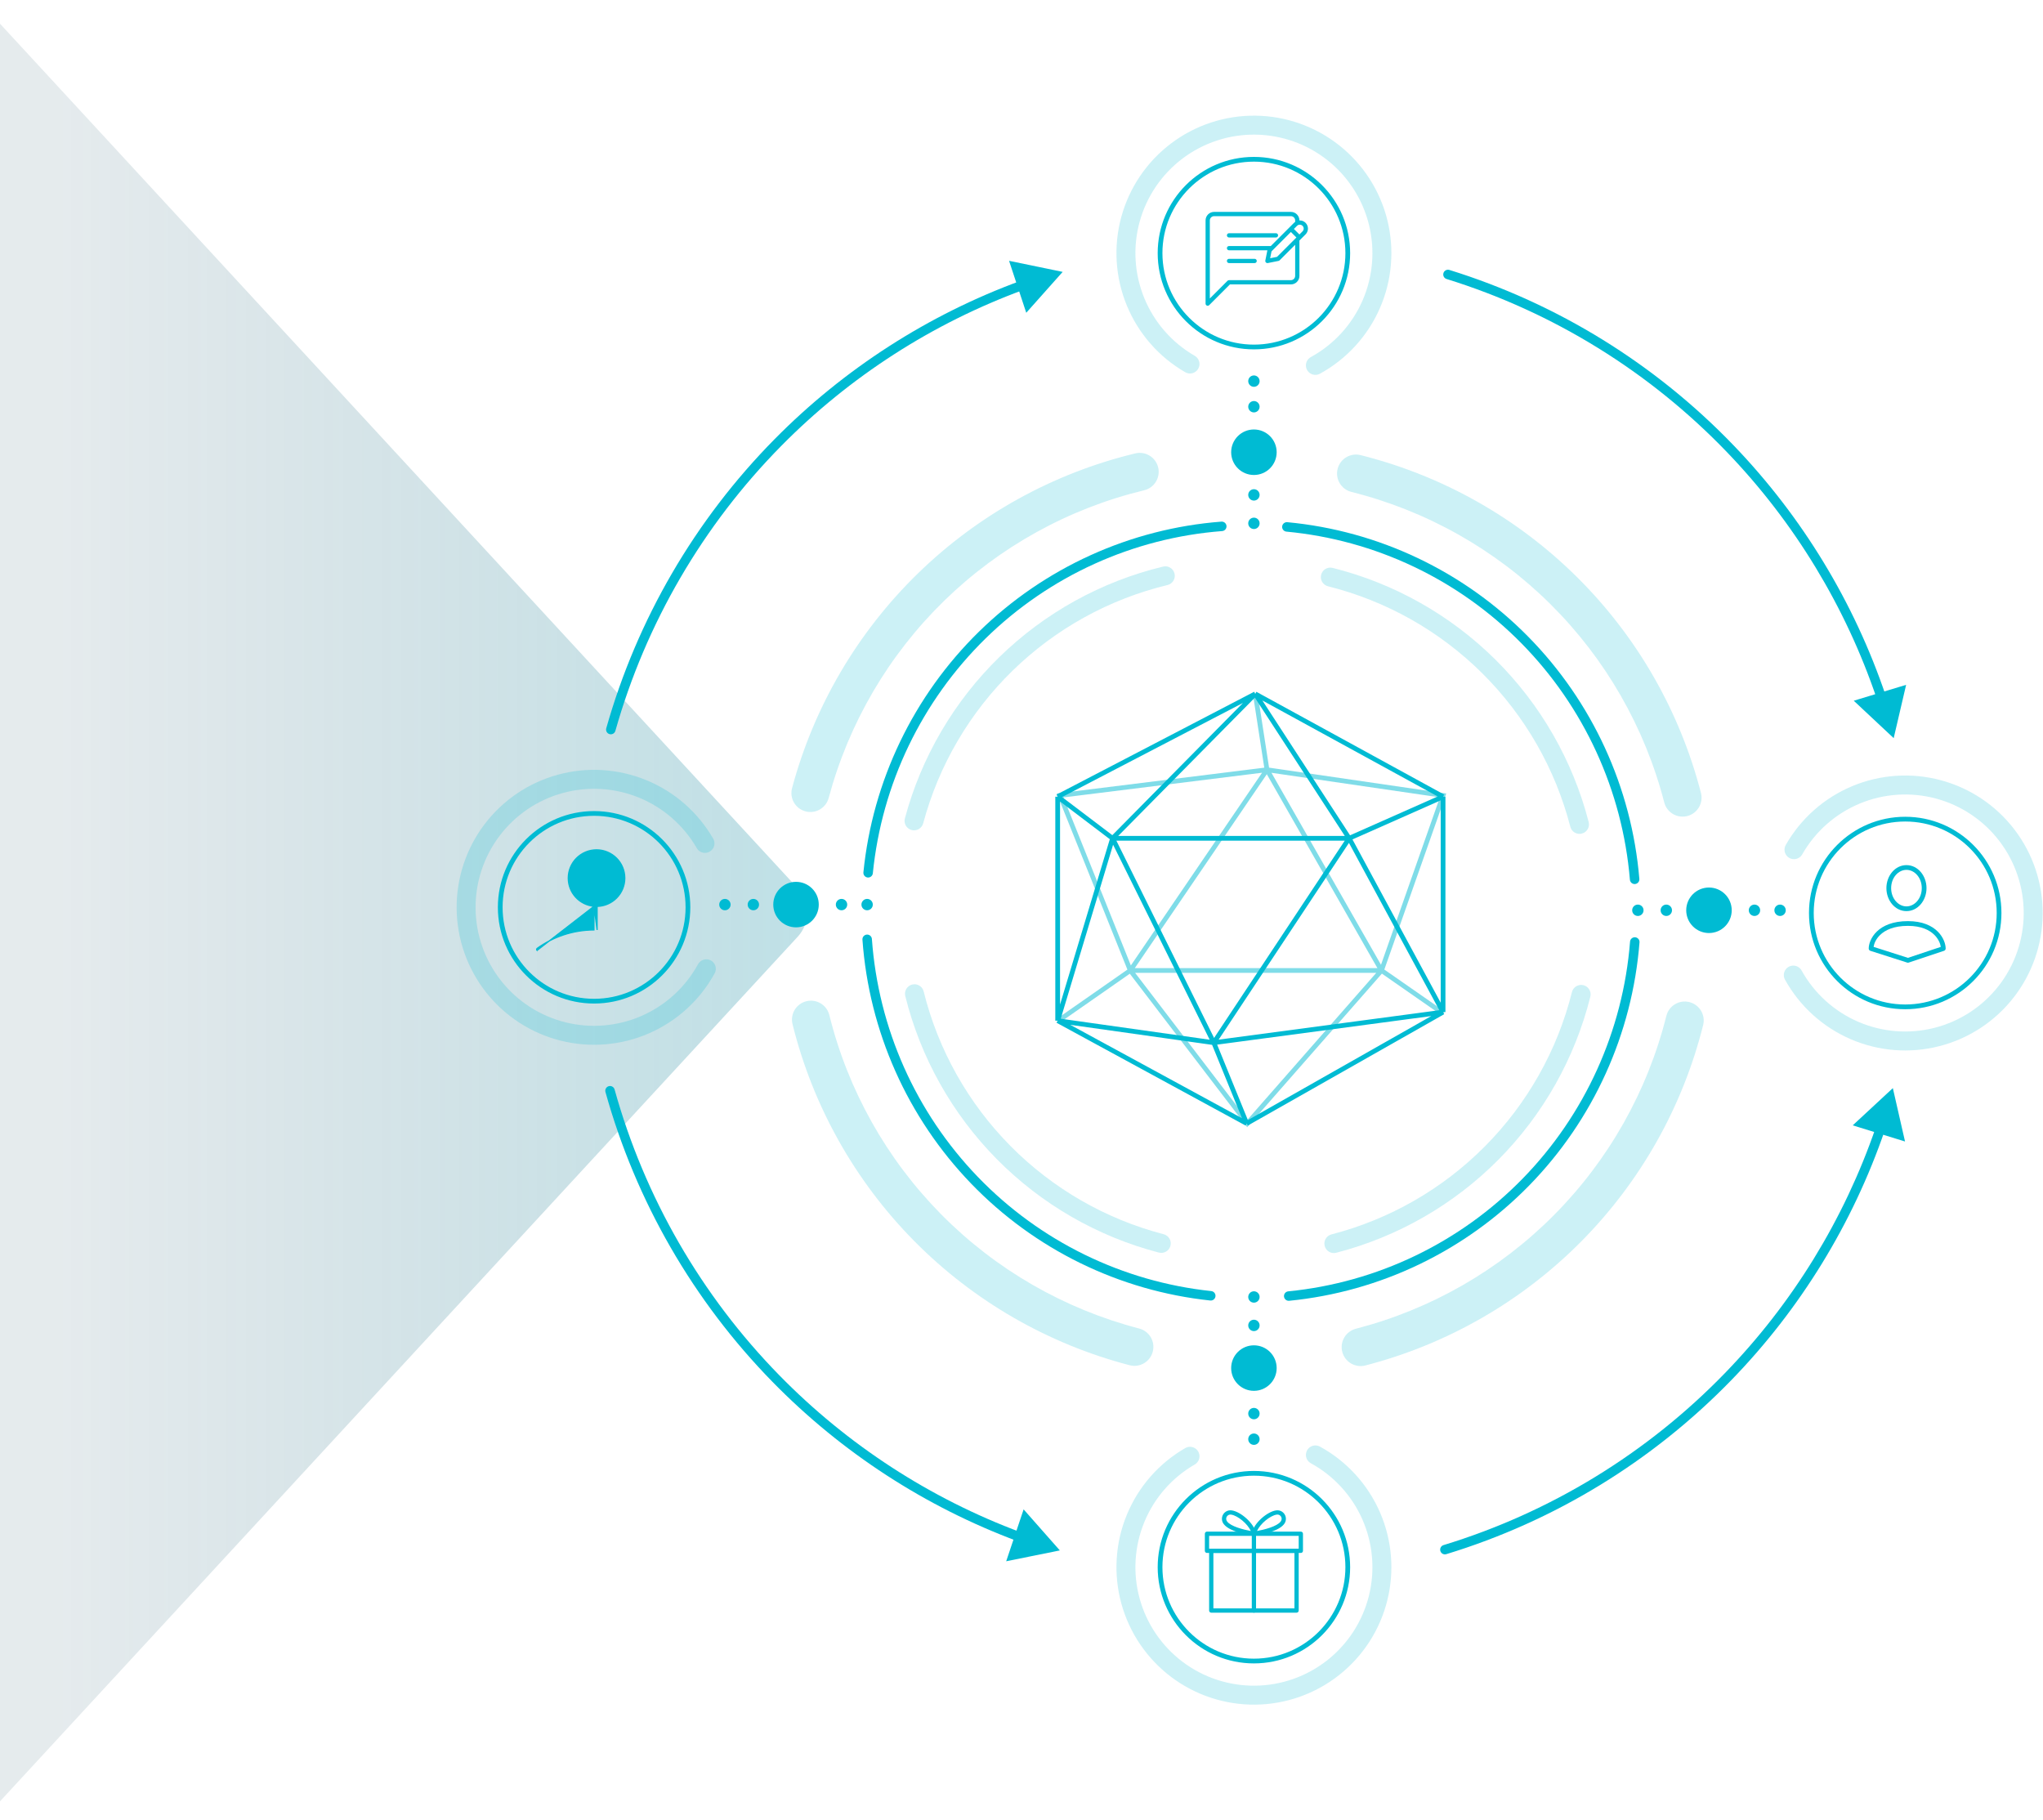 <svg width="862" height="768" viewBox="0 0 862 768" fill="none" xmlns="http://www.w3.org/2000/svg">
<path d="M336.615 374.828C341.916 380.574 341.916 389.427 336.615 395.172L-1.21018e-05 760L2.06818e-05 10L336.615 374.828Z" fill="url(#paint0_linear)"/>
<path d="M480.863 4L480.863 6.2L474.963 6.2L474.963 10.12L480.663 10.12L480.663 12.32L474.963 12.32L474.963 18L472.663 18L472.663 4L480.863 4ZM487.714 12.02L487.714 15.8L493.914 15.8L493.914 18L485.414 18L485.414 4L493.814 4L493.814 6.2L487.714 6.2L487.714 9.84L493.314 9.84L493.314 12.02L487.714 12.02ZM500.72 12.02L500.72 15.8L506.92 15.8L506.92 18L498.42 18L498.42 4L506.82 4L506.82 6.2L500.72 6.2L500.72 9.84L506.32 9.84L506.32 12.02L500.72 12.02ZM511.425 4L516.925 4C518.845 4 520.439 4.673 521.705 6.02C522.985 7.367 523.625 9.027 523.625 11C523.625 12.96 522.985 14.62 521.705 15.98C520.439 17.327 518.845 18 516.925 18L511.425 18L511.425 4ZM513.725 15.8L516.925 15.8C518.245 15.8 519.319 15.347 520.145 14.44C520.985 13.533 521.405 12.387 521.405 11C521.405 9.613 520.985 8.467 520.145 7.56C519.319 6.653 518.245 6.2 516.925 6.2L513.725 6.2L513.725 15.8ZM536.362 10.74C536.975 11.06 537.455 11.507 537.802 12.08C538.149 12.64 538.322 13.28 538.322 14C538.322 15.147 537.915 16.1 537.102 16.86C536.289 17.62 535.295 18 534.122 18L528.122 18L528.122 4L533.682 4C534.829 4 535.795 4.373 536.582 5.12C537.382 5.867 537.782 6.787 537.782 7.88C537.782 9.08 537.309 10.033 536.362 10.74ZM533.682 6.16L530.422 6.16L530.422 9.84L533.682 9.84C534.189 9.84 534.615 9.667 534.962 9.32C535.309 8.96 535.482 8.52 535.482 8C535.482 7.48 535.309 7.047 534.962 6.7C534.615 6.34 534.189 6.16 533.682 6.16ZM530.422 15.84L534.122 15.84C534.655 15.84 535.102 15.653 535.462 15.28C535.835 14.893 536.022 14.427 536.022 13.88C536.022 13.333 535.835 12.873 535.462 12.5C535.102 12.113 534.655 11.92 534.122 11.92L530.422 11.92L530.422 15.84ZM554.329 18L551.849 18L550.869 15.18L544.909 15.18L543.929 18L541.429 18L546.509 4L549.269 4L554.329 18ZM547.889 6.7L545.669 13.02L550.109 13.02L547.889 6.7ZM564.327 18.26C562.221 18.26 560.474 17.567 559.087 16.18C557.701 14.767 557.007 13.04 557.007 11C557.007 8.947 557.701 7.227 559.087 5.84C560.461 4.44 562.207 3.74 564.327 3.74C565.594 3.74 566.761 4.04 567.827 4.64C568.907 5.24 569.747 6.053 570.347 7.08L568.347 8.24C567.974 7.547 567.427 7 566.707 6.6C566.001 6.187 565.207 5.98 564.327 5.98C562.847 5.98 561.634 6.453 560.687 7.4C559.767 8.333 559.307 9.533 559.307 11C559.307 12.467 559.767 13.667 560.687 14.6C561.634 15.547 562.847 16.02 564.327 16.02C565.207 16.02 566.007 15.82 566.727 15.42C567.447 15.007 567.987 14.453 568.347 13.76L570.347 14.9C569.774 15.913 568.941 16.733 567.847 17.36C566.794 17.96 565.621 18.26 564.327 18.26ZM579.358 10.82L585.218 18L582.478 18L576.958 11.34L576.958 18L574.658 18L574.658 4L576.958 4L576.958 10.28L582.278 4L585.018 4L579.358 10.82Z" fill="white"/>
<path d="M514.483 748.76L521.483 748.76L521.483 749.72C521.483 751.64 520.85 753.213 519.583 754.44C518.33 755.653 516.676 756.26 514.623 756.26C512.463 756.26 510.676 755.56 509.263 754.16C507.863 752.76 507.163 751.04 507.163 749C507.163 746.973 507.863 745.26 509.263 743.86C510.676 742.447 512.423 741.74 514.503 741.74C515.796 741.74 516.983 742.04 518.063 742.64C519.156 743.227 520.003 744.033 520.603 745.06L518.623 746.2C518.25 745.52 517.696 744.98 516.963 744.58C516.23 744.18 515.41 743.98 514.503 743.98C513.036 743.98 511.83 744.46 510.883 745.42C509.936 746.393 509.463 747.593 509.463 749.02C509.463 750.46 509.936 751.653 510.883 752.6C511.856 753.547 513.11 754.02 514.643 754.02C515.87 754.02 516.876 753.733 517.663 753.16C518.45 752.587 518.95 751.807 519.163 750.82L514.483 750.82L514.483 748.76ZM525.986 756L525.986 742L528.286 742L528.286 756L525.986 756ZM541.683 742L541.683 744.2L535.783 744.2L535.783 748.12L541.483 748.12L541.483 750.32L535.783 750.32L535.783 756L533.483 756L533.483 742L541.683 742ZM545.135 742L555.335 742L555.335 744.2L551.395 744.2L551.395 756L549.095 756L549.095 744.2L545.135 744.2L545.135 742Z" fill="white"/>
<g clip-path="url(#clip0)" filter="url(#filter0_d)">
<path d="M518.563 100.199L538.363 100.199C538.861 100.199 539.263 99.797 539.263 99.299C539.263 98.802 538.861 98.399 538.363 98.399L518.563 98.399C518.066 98.399 517.663 98.802 517.663 99.299C517.663 99.797 518.066 100.199 518.563 100.199Z" fill="#00BBD3"/>
<path d="M529.363 109.199L518.563 109.199C518.066 109.199 517.663 109.602 517.663 110.099C517.663 110.597 518.066 110.999 518.563 110.999L529.363 110.999C529.861 110.999 530.263 110.597 530.263 110.099C530.263 109.602 529.861 109.199 529.363 109.199Z" fill="#00BBD3"/>
<path d="M548.418 92.999C548.366 92.999 548.315 93.013 548.263 93.015L548.263 92.999C548.263 91.014 546.648 89.399 544.663 89.399L512.263 89.399C510.279 89.399 508.663 91.014 508.663 92.999L508.663 128.099C508.663 128.463 508.883 128.792 509.219 128.931C509.329 128.977 509.447 128.999 509.563 128.999C509.797 128.999 510.027 128.908 510.199 128.736L518.936 119.999L544.663 119.999C546.648 119.999 548.263 118.385 548.263 116.399L548.263 101.472L550.854 98.881C550.854 98.881 550.854 98.881 550.854 98.88C551.496 98.239 551.863 97.351 551.863 96.445C551.863 94.545 550.318 92.999 548.418 92.999ZM546.463 116.399C546.463 117.392 545.656 118.199 544.663 118.199L518.563 118.199C518.324 118.199 518.095 118.294 517.927 118.463L510.463 125.927L510.463 92.999C510.463 92.007 511.27 91.2 512.263 91.2L544.663 91.2C545.656 91.2 546.463 92.007 546.463 92.999L546.463 93.614C546.292 93.732 546.129 93.861 545.981 94.008L536.189 103.799L518.563 103.799C518.066 103.799 517.663 104.202 517.663 104.699C517.663 105.197 518.066 105.6 518.563 105.6L534.745 105.6L533.881 109.923C533.821 110.218 533.914 110.523 534.127 110.736C534.297 110.906 534.528 111 534.763 111C534.821 111 534.881 110.993 534.939 110.982L539.437 110.082C539.613 110.047 539.773 109.962 539.898 109.836L546.463 103.271L546.463 116.399ZM538.818 108.371L535.911 108.952L536.493 106.042L544.663 97.872L546.99 100.199L538.818 108.371ZM549.581 97.608L548.263 98.927L545.935 96.599L547.254 95.28C547.56 94.975 547.984 94.799 548.418 94.799C549.325 94.799 550.063 95.538 550.063 96.445C550.063 96.877 549.887 97.302 549.581 97.608Z" fill="#00BBD3"/>
</g>
<g filter="url(#filter1_d)">
<circle cx="254.179" cy="368.413" r="5.423" fill="#00BBD3"/>
<path d="M250.609 382.363L250.609 392.342C241.692 392.394 233.438 395.257 226.692 400.088L226.691 400.089C226.455 400.259 226.362 400.554 226.44 400.819C226.44 400.819 226.44 400.819 226.44 400.819L226.68 400.749M250.609 382.363L226.741 400.874C226.713 400.835 226.693 400.793 226.68 400.749M250.609 382.363C244.528 381.815 239.763 376.705 239.763 370.481C239.763 363.891 245.104 358.55 251.693 358.55C258.283 358.55 263.624 363.891 263.624 370.481C263.624 376.987 258.417 382.276 251.943 382.409L251.943 392.355L250.609 382.363ZM226.68 400.749C226.631 400.583 226.689 400.398 226.837 400.291L226.68 400.749ZM262.29 370.481C262.29 376.333 257.546 381.077 251.693 381.077C245.841 381.077 241.097 376.333 241.097 370.481C241.097 364.628 245.841 359.884 251.693 359.884C257.546 359.884 262.29 364.628 262.29 370.481Z" fill="#00BBD3" stroke="#00BBD3" stroke-width="0.5"/>
</g>
<g filter="url(#filter2_d)">
<circle cx="250.663" cy="382.799" r="39.6" stroke="#00BBD3" stroke-width="2"/>
</g>
<g filter="url(#filter3_d)">
<circle cx="529.063" cy="661.2" r="39.6" stroke="#00BBD3" stroke-width="2"/>
</g>
<g filter="url(#filter4_d)">
<circle cx="529.063" cy="106.799" r="39.6" stroke="#00BBD3" stroke-width="2"/>
</g>
<path opacity="0.2" d="M298.026 408.739C292.29 419.212 283.245 427.489 272.305 432.274C261.365 437.06 249.147 438.084 237.563 435.188C225.979 432.291 215.681 425.636 208.282 416.264C200.882 406.893 196.797 395.332 196.666 383.392C196.536 371.452 200.366 359.805 207.559 350.274C214.751 340.742 224.9 333.863 236.418 330.713C247.936 327.564 260.174 328.32 271.216 332.865C282.258 337.41 291.482 345.486 297.446 355.831" stroke="#00BBD3" stroke-width="8" stroke-linecap="round"/>
<path opacity="0.2" d="M555.002 613.838C565.475 619.573 573.752 628.619 578.537 639.559C583.323 650.499 584.347 662.716 581.45 674.3C578.554 685.885 571.899 696.182 562.527 703.582C553.155 710.981 541.595 715.066 529.655 715.197C517.715 715.328 506.068 711.497 496.536 704.305C487.005 697.112 480.126 686.963 476.976 675.445C473.826 663.927 474.583 651.69 479.128 640.648C483.672 629.605 491.749 620.381 502.094 614.417" stroke="#00BBD3" stroke-width="8" stroke-linecap="round"/>
<path opacity="0.2" d="M555.002 154.161C565.475 148.426 573.752 139.38 578.537 128.44C583.323 117.5 584.347 105.283 581.45 93.699C578.554 82.114 571.899 71.817 562.527 64.417C553.155 57.018 541.595 52.933 529.655 52.802C517.715 52.671 506.068 56.502 496.536 63.694C487.005 70.887 480.126 81.036 476.976 92.554C473.826 104.072 474.583 116.309 479.128 127.351C483.672 138.394 491.749 147.618 502.094 153.582" stroke="#00BBD3" stroke-width="8" stroke-linecap="round"/>
<g filter="url(#filter5_d)">
<circle cx="803.864" cy="385.2" r="39.6" stroke="#00BBD3" stroke-width="2"/>
</g>
<path opacity="0.2" d="M756.935 358.483C762.843 348.106 772.023 339.98 783.041 335.375C794.058 330.771 806.291 329.948 817.826 333.036C829.361 336.123 839.547 342.947 846.791 352.439C854.035 361.932 857.929 373.558 857.862 385.499C857.796 397.439 853.774 409.021 846.425 418.433C839.076 427.845 828.815 434.555 817.247 437.514C805.678 440.474 793.455 439.516 782.49 434.789C771.524 430.063 762.434 421.835 756.642 411.393" stroke="#00BBD3" stroke-width="8" stroke-linecap="round"/>
<g filter="url(#filter6_d)">
<path fill-rule="evenodd" clip-rule="evenodd" d="M797.927 374.705C797.927 370.299 800.959 366.999 804.388 366.999C807.818 366.999 810.85 370.299 810.85 374.705C810.85 379.11 807.818 382.41 804.388 382.41C800.959 382.41 797.927 379.11 797.927 374.705ZM804.388 364.999C799.576 364.999 795.927 369.495 795.927 374.705C795.927 379.915 799.576 384.41 804.388 384.41C809.201 384.41 812.85 379.915 812.85 374.705C812.85 369.495 809.201 364.999 804.388 364.999ZM805.009 388.628C798.58 388.628 794.428 390.563 791.877 393.029C789.353 395.469 788.463 398.37 788.463 400.199C788.463 400.634 788.744 401.019 789.158 401.152L804.704 406.126C804.906 406.191 805.123 406.19 805.325 406.123L820.249 401.148C820.657 401.012 820.932 400.63 820.932 400.199C820.932 398.374 820.046 395.478 817.608 393.041C815.14 390.572 811.141 388.628 805.009 388.628ZM805.002 404.122L790.52 399.488C790.72 398.147 791.478 396.196 793.267 394.467C795.38 392.424 799.001 390.628 805.009 390.628C810.691 390.628 814.154 392.415 816.194 394.455C817.93 396.191 818.68 398.152 818.877 399.497L805.002 404.122Z" fill="#00BBD3"/>
</g>
<path opacity="0.5" d="M534.579 324.756L447.299 335.6L476.912 409.447M534.579 324.756L608.872 335.6L582.895 409.447M534.579 324.756L529.639 292.748M534.579 324.756L476.912 409.447M534.579 324.756L582.895 409.447M582.895 409.447L526.267 473.999L476.912 409.447M582.895 409.447H476.912M582.895 409.447L608.872 427.522M476.912 409.447L447.299 430.104" stroke="#00BBD3" stroke-width="2"/>
<g filter="url(#filter7_d)">
<path d="M529.625 292.748L446.263 336.125M529.625 292.748L608.871 336.125M529.625 292.748L569.248 353.682M529.625 292.748L469.419 353.682M446.263 336.125V430.623M446.263 336.125L469.419 353.682M446.263 430.623L469.419 353.682M446.263 430.623L526.023 474M446.263 430.623L512.13 439.918M469.419 353.682L512.13 439.918M469.419 353.682H569.248M512.13 439.918L569.248 353.682M512.13 439.918L608.871 427.009M512.13 439.918L526.023 474M569.248 353.682L608.871 427.009M569.248 353.682L608.871 336.125M608.871 427.009V336.125M608.871 427.009L526.023 474" stroke="#00BBD3" stroke-width="2"/>
</g>
<g filter="url(#filter8_d)">
<path d="M366.284 368.232C370.111 330.165 387.159 294.664 414.439 267.943C441.719 241.222 477.494 224.985 515.499 222.073" stroke="#00BBD3" stroke-width="4" stroke-linecap="round"/>
</g>
<g filter="url(#filter9_d)">
<path d="M255.796 307.264C255.495 308.327 256.113 309.432 257.176 309.733C258.239 310.034 259.344 309.416 259.645 308.353L255.796 307.264ZM328.254 186.681L329.678 188.086L329.678 188.086L328.254 186.681ZM448.365 114.713L425.749 110.037L433.007 131.961L448.365 114.713ZM259.645 308.353C272.487 262.983 296.58 221.609 329.678 188.086L326.831 185.276C293.259 219.279 268.822 261.245 255.796 307.264L259.645 308.353ZM329.678 188.086C358.578 158.814 393.524 136.36 431.969 122.247L430.591 118.492C391.593 132.808 356.146 155.584 326.831 185.276L329.678 188.086Z" fill="#00BBD3"/>
</g>
<g filter="url(#filter10_d)">
<path d="M447.176 654.132L431.895 636.816L424.539 658.708L447.176 654.132ZM327.384 581.633L328.813 580.234L328.813 580.234L327.384 581.633ZM259.312 459.657C259.015 458.593 257.913 457.97 256.849 458.267C255.784 458.563 255.162 459.665 255.458 460.729L259.312 459.657ZM430.813 646.525C392.431 632.243 357.584 609.634 328.813 580.234L325.954 583.031C355.138 612.853 390.484 635.786 429.418 650.274L430.813 646.525ZM328.813 580.234C295.863 546.564 271.953 505.084 259.312 459.657L255.458 460.729C268.281 506.806 292.532 548.879 325.954 583.031L328.813 580.234Z" fill="#00BBD3"/>
</g>
<g filter="url(#filter11_d)">
<path d="M798.647 459.086L781.717 474.792L803.784 481.601L798.647 459.086ZM729.144 580.811L730.579 582.204L730.579 582.204L729.144 580.811ZM609.065 651.887C608.008 652.209 607.413 653.327 607.735 654.383C608.058 655.44 609.176 656.035 610.232 655.713L609.065 651.887ZM791.449 475.636C778.105 514.439 756.367 549.893 727.709 579.418L730.579 582.204C759.647 552.256 781.696 516.295 795.231 476.937L791.449 475.636ZM727.709 579.418C694.897 613.222 654.081 638.152 609.065 651.887L610.232 655.713C655.895 641.78 697.297 616.492 730.579 582.204L727.709 579.418Z" fill="#00BBD3"/>
</g>
<g filter="url(#filter12_d)">
<path d="M611.538 113.89C610.483 113.562 609.363 114.152 609.035 115.207C608.708 116.262 609.297 117.382 610.352 117.71L611.538 113.89ZM730.087 189.367L728.646 190.753L728.646 190.753L730.087 189.367ZM799.003 311.427L804.249 288.936L782.149 295.639L799.003 311.427ZM610.352 117.71C655.302 131.663 695.997 156.79 728.646 190.753L731.529 187.981C698.413 153.531 657.134 128.043 611.538 113.89L610.352 117.71ZM728.646 190.753C757.161 220.415 778.727 255.974 791.884 294.842L795.673 293.559C782.328 254.136 760.453 218.068 731.529 187.981L728.646 190.753Z" fill="#00BBD3"/>
</g>
<g filter="url(#filter13_d)">
<path d="M510.854 546.703C472.948 542.696 437.653 525.435 411.148 497.939C384.643 470.443 368.619 434.465 365.882 396.303" stroke="#00BBD3" stroke-width="4" stroke-linecap="round"/>
</g>
<g filter="url(#filter14_d)">
<path d="M689.759 397.435C686.757 435.577 670.483 471.442 643.788 498.752C617.094 526.062 581.679 543.076 543.746 546.818" stroke="#00BBD3" stroke-width="4" stroke-linecap="round"/>
</g>
<g filter="url(#filter15_d)">
<path d="M542.971 222.306C580.921 225.865 616.417 242.709 643.241 269.89C670.067 297.072 686.511 332.858 689.695 370.985" stroke="#00BBD3" stroke-width="4" stroke-linecap="round"/>
</g>
<path opacity="0.2" fill-rule="evenodd" clip-rule="evenodd" d="M397.122 512.35C374.113 489.075 357.806 460.026 349.919 428.263C348.854 423.975 344.515 421.362 340.227 422.427C335.939 423.491 333.326 427.831 334.39 432.119C342.971 466.675 360.712 498.278 385.744 523.599C410.775 548.92 442.172 567.022 476.628 575.999C480.903 577.113 485.272 574.55 486.386 570.274C487.5 565.999 484.937 561.63 480.662 560.516C448.991 552.264 420.131 535.625 397.122 512.35ZM482.758 206.848C487.053 205.812 489.695 201.49 488.659 197.195C487.622 192.9 483.301 190.258 479.006 191.294C444.401 199.642 412.687 217.164 387.202 242.018C361.716 266.871 343.403 298.135 334.19 332.52C333.047 336.788 335.579 341.174 339.847 342.318C344.115 343.461 348.501 340.929 349.645 336.661C358.114 305.055 374.947 276.317 398.372 253.472C421.798 230.628 450.949 214.521 482.758 206.848ZM566.342 570.352C565.236 566.074 567.808 561.71 572.086 560.604C603.772 552.414 632.664 535.831 655.719 512.601C678.773 489.371 695.136 460.354 703.085 428.606C704.158 424.32 708.502 421.715 712.788 422.788C717.074 423.861 719.679 428.206 718.606 432.492C709.958 467.031 692.156 498.599 667.075 523.872C641.994 549.144 610.562 567.185 576.09 576.095C571.812 577.201 567.448 574.629 566.342 570.352ZM574.08 192.021C569.795 190.948 565.45 193.552 564.377 197.838C563.304 202.124 565.908 206.469 570.194 207.542C601.942 215.491 630.959 231.855 654.189 254.91C677.418 277.965 694.001 306.857 702.19 338.544C703.295 342.822 707.659 345.393 711.937 344.288C716.215 343.182 718.787 338.818 717.681 334.541C708.772 300.068 690.731 268.635 665.459 243.554C640.188 218.472 608.62 200.669 574.08 192.021Z" fill="#00BBD3"/>
<path opacity="0.2" fill-rule="evenodd" clip-rule="evenodd" d="M426.281 483.427C408.46 465.401 395.83 442.902 389.722 418.301C389.189 416.157 387.02 414.851 384.876 415.383C382.732 415.916 381.425 418.085 381.958 420.229C388.413 446.227 401.759 470.002 420.591 489.051C439.423 508.101 463.044 521.72 488.965 528.473C491.103 529.03 493.288 527.748 493.845 525.611C494.402 523.473 493.12 521.288 490.982 520.731C466.453 514.341 444.101 501.454 426.281 483.427ZM492.619 246.823C494.766 246.305 496.087 244.144 495.569 241.996C495.051 239.849 492.89 238.528 490.743 239.046C464.709 245.326 440.85 258.509 421.677 277.206C402.504 295.904 388.727 319.425 381.795 345.293C381.224 347.427 382.49 349.62 384.624 350.192C386.758 350.763 388.951 349.497 389.523 347.363C396.082 322.884 409.119 300.627 427.262 282.934C445.405 265.24 467.983 252.766 492.619 246.823ZM558.919 525.674C558.366 523.535 559.652 521.353 561.791 520.8C586.332 514.457 608.709 501.613 626.565 483.621C644.42 465.63 657.093 443.156 663.25 418.567C663.786 416.424 665.959 415.122 668.102 415.658C670.245 416.195 671.547 418.367 671.01 420.51C664.504 446.495 651.112 470.244 632.243 489.257C613.374 508.27 589.727 521.842 563.793 528.546C561.654 529.098 559.472 527.813 558.919 525.674ZM562.275 239.596C560.132 239.059 557.96 240.361 557.423 242.504C556.887 244.647 558.189 246.82 560.332 247.356C584.921 253.513 607.394 266.187 625.386 284.043C643.377 301.899 656.22 324.276 662.563 348.818C663.116 350.957 665.298 352.242 667.437 351.69C669.575 351.137 670.861 348.955 670.308 346.816C663.606 320.881 650.034 297.234 631.021 278.365C612.009 259.495 588.26 246.102 562.275 239.596Z" fill="#00BBD3"/>
<g filter="url(#filter16_d)">
<circle r="2.4" transform="matrix(4.37114e-08 -1 -1 -4.37114e-08 365.863 381.652)" fill="#00BBD3"/>
</g>
<g filter="url(#filter17_d)">
<circle r="2.4" transform="matrix(4.37114e-08 -1 -1 -4.37114e-08 355.063 381.652)" fill="#00BBD3"/>
</g>
<g filter="url(#filter18_d)">
<circle r="2.4" transform="matrix(4.37114e-08 -1 -1 -4.37114e-08 317.863 381.652)" fill="#00BBD3"/>
</g>
<g filter="url(#filter19_d)">
<circle r="9.6" transform="matrix(4.37114e-08 -1 -1 -4.37114e-08 335.863 381.652)" fill="#00BBD3"/>
</g>
<g filter="url(#filter20_d)">
<circle r="2.4" transform="matrix(4.37114e-08 -1 -1 -4.37114e-08 305.863 381.652)" fill="#00BBD3"/>
</g>
<g filter="url(#filter21_d)">
<circle r="2.4" transform="matrix(1 0 0 -1 529.063 607.2)" fill="#00BBD3"/>
</g>
<g filter="url(#filter22_d)">
<circle r="2.4" transform="matrix(1 0 0 -1 529.063 596.4)" fill="#00BBD3"/>
</g>
<g filter="url(#filter23_d)">
<circle r="2.4" transform="matrix(1 0 0 -1 529.063 559.2)" fill="#00BBD3"/>
</g>
<g filter="url(#filter24_d)">
<circle r="9.6" transform="matrix(1 0 0 -1 529.063 577.2)" fill="#00BBD3"/>
</g>
<g filter="url(#filter25_d)">
<circle r="2.4" transform="matrix(1 0 0 -1 529.063 547.2)" fill="#00BBD3"/>
</g>
<g filter="url(#filter26_d)">
<circle cx="529.063" cy="160.799" r="2.4" fill="#00BBD3"/>
</g>
<g filter="url(#filter27_d)">
<circle cx="529.063" cy="171.599" r="2.4" fill="#00BBD3"/>
</g>
<g filter="url(#filter28_d)">
<circle cx="529.063" cy="208.799" r="2.4" fill="#00BBD3"/>
</g>
<g filter="url(#filter29_d)">
<circle cx="529.063" cy="190.799" r="9.6" fill="#00BBD3"/>
</g>
<g filter="url(#filter30_d)">
<circle cx="529.063" cy="220.799" r="2.4" fill="#00BBD3"/>
</g>
<g filter="url(#filter31_d)">
<circle r="2.4" transform="matrix(4.37114e-08 -1 -1 -4.37114e-08 751.063 384.052)" fill="#00BBD3"/>
</g>
<g filter="url(#filter32_d)">
<circle r="2.4" transform="matrix(4.37114e-08 -1 -1 -4.37114e-08 740.263 384.052)" fill="#00BBD3"/>
</g>
<g filter="url(#filter33_d)">
<circle r="2.4" transform="matrix(4.37114e-08 -1 -1 -4.37114e-08 703.063 384.052)" fill="#00BBD3"/>
</g>
<g filter="url(#filter34_d)">
<circle r="9.6" transform="matrix(4.37114e-08 -1 -1 -4.37114e-08 721.063 384.052)" fill="#00BBD3"/>
</g>
<g filter="url(#filter35_d)">
<circle r="2.4" transform="matrix(4.37114e-08 -1 -1 -4.37114e-08 691.063 384.052)" fill="#00BBD3"/>
</g>
<g clip-path="url(#clip1)" filter="url(#filter36_d)">
<path d="M547.063 653.399L511.063 653.399C510.566 653.399 510.163 653.803 510.163 654.299L510.163 679.499C510.163 679.996 510.566 680.399 511.063 680.399L547.063 680.399C547.56 680.399 547.963 679.996 547.963 679.499L547.963 654.299C547.963 653.803 547.56 653.399 547.063 653.399ZM546.163 678.599L511.963 678.599L511.963 655.199L546.163 655.199L546.163 678.599L546.163 678.599Z" fill="#00BBD3"/>
<path d="M548.862 646.199L509.262 646.199C508.766 646.199 508.362 646.602 508.362 647.099L508.362 654.299C508.362 654.796 508.766 655.199 509.262 655.199L548.862 655.199C549.359 655.199 549.762 654.796 549.762 654.299L549.762 647.099C549.762 646.602 549.359 646.199 548.862 646.199ZM547.962 653.399L510.162 653.399L510.162 647.999L547.962 647.999L547.962 653.399Z" fill="#00BBD3"/>
<path d="M529.063 646.199C528.566 646.199 528.163 646.602 528.163 647.099L528.163 679.499C528.163 679.996 528.566 680.399 529.063 680.399C529.56 680.399 529.963 679.996 529.963 679.499L529.963 647.099C529.963 646.602 529.56 646.199 529.063 646.199Z" fill="#00BBD3"/>
<path d="M529.982 646.887C529.057 642.547 523.538 637.89 519.861 637.268C519.634 637.223 519.402 637.199 519.163 637.199C517.177 637.199 515.562 638.814 515.562 640.799C515.562 641.629 515.852 642.439 516.378 643.082C516.385 643.087 516.39 643.096 516.396 643.103C519.069 646.518 527.966 647.827 528.978 647.965C529.019 647.97 529.061 647.974 529.1 647.974C529.35 647.974 529.588 647.871 529.761 647.686C529.961 647.472 530.044 647.173 529.982 646.887ZM517.789 641.96C517.773 641.937 517.755 641.917 517.737 641.897C517.492 641.582 517.362 641.202 517.362 640.799C517.362 639.806 518.171 638.999 519.162 638.999C519.281 638.999 519.398 639.012 519.537 639.037C522.235 639.494 526.308 642.759 527.772 645.945C524.638 645.368 519.348 644.019 517.789 641.96Z" fill="#00BBD3"/>
<path d="M538.963 637.199C538.723 637.199 538.491 637.223 538.289 637.262C534.589 637.89 529.07 642.547 528.145 646.887C528.084 647.173 528.166 647.472 528.366 647.686C528.537 647.87 528.777 647.974 529.025 647.974C529.065 647.974 529.106 647.97 529.146 647.967C530.157 647.828 539.055 646.52 541.728 643.105C541.735 643.098 541.74 643.089 541.747 643.082C542.273 642.439 542.563 641.629 542.563 640.799C542.563 638.814 540.948 637.199 538.963 637.199ZM540.388 641.899C540.37 641.919 540.352 641.939 540.336 641.962C538.779 644.018 533.489 645.369 530.353 645.947C531.818 642.758 535.894 639.494 538.613 639.033C538.727 639.012 538.844 638.999 538.963 638.999C539.955 638.999 540.763 639.806 540.763 640.799C540.763 641.202 540.633 641.58 540.388 641.899Z" fill="#00BBD3"/>
</g>
<defs>
<filter id="filter0_d" x="498.663" y="77.6" width="63.2" height="63.2" filterUnits="userSpaceOnUse" color-interpolation-filters="sRGB">
<feFlood flood-opacity="0" result="BackgroundImageFix"/>
<feColorMatrix in="SourceAlpha" type="matrix" values="0 0 0 0 0 0 0 0 0 0 0 0 0 0 0 0 0 0 127 0"/>
<feOffset/>
<feGaussianBlur stdDeviation="5"/>
<feColorMatrix type="matrix" values="0 0 0 0 0 0 0 0 0 0.733 0 0 0 0 0.827 0 0 0 0.36 0"/>
<feBlend mode="normal" in2="BackgroundImageFix" result="effect1_dropShadow"/>
<feBlend mode="normal" in="SourceGraphic" in2="effect1_dropShadow" result="shape"/>
</filter>
<filter id="filter1_d" x="216.163" y="348.3" width="69.392" height="63.248" filterUnits="userSpaceOnUse" color-interpolation-filters="sRGB">
<feFlood flood-opacity="0" result="BackgroundImageFix"/>
<feColorMatrix in="SourceAlpha" type="matrix" values="0 0 0 0 0 0 0 0 0 0 0 0 0 0 0 0 0 0 127 0"/>
<feOffset/>
<feGaussianBlur stdDeviation="5"/>
<feColorMatrix type="matrix" values="0 0 0 0 0 0 0 0 0 0.733 0 0 0 0 0.827 0 0 0 0.36 0"/>
<feBlend mode="normal" in2="BackgroundImageFix" result="effect1_dropShadow"/>
<feBlend mode="normal" in="SourceGraphic" in2="effect1_dropShadow" result="shape"/>
</filter>
<filter id="filter2_d" x="200.063" y="332.199" width="101.2" height="101.2" filterUnits="userSpaceOnUse" color-interpolation-filters="sRGB">
<feFlood flood-opacity="0" result="BackgroundImageFix"/>
<feColorMatrix in="SourceAlpha" type="matrix" values="0 0 0 0 0 0 0 0 0 0 0 0 0 0 0 0 0 0 127 0"/>
<feOffset/>
<feGaussianBlur stdDeviation="5"/>
<feColorMatrix type="matrix" values="0 0 0 0 0 0 0 0 0 0.733 0 0 0 0 0.827 0 0 0 0.36 0"/>
<feBlend mode="normal" in2="BackgroundImageFix" result="effect1_dropShadow"/>
<feBlend mode="normal" in="SourceGraphic" in2="effect1_dropShadow" result="shape"/>
</filter>
<filter id="filter3_d" x="478.463" y="610.6" width="101.2" height="101.2" filterUnits="userSpaceOnUse" color-interpolation-filters="sRGB">
<feFlood flood-opacity="0" result="BackgroundImageFix"/>
<feColorMatrix in="SourceAlpha" type="matrix" values="0 0 0 0 0 0 0 0 0 0 0 0 0 0 0 0 0 0 127 0"/>
<feOffset/>
<feGaussianBlur stdDeviation="5"/>
<feColorMatrix type="matrix" values="0 0 0 0 0 0 0 0 0 0.733 0 0 0 0 0.827 0 0 0 0.36 0"/>
<feBlend mode="normal" in2="BackgroundImageFix" result="effect1_dropShadow"/>
<feBlend mode="normal" in="SourceGraphic" in2="effect1_dropShadow" result="shape"/>
</filter>
<filter id="filter4_d" x="478.463" y="56.199" width="101.2" height="101.2" filterUnits="userSpaceOnUse" color-interpolation-filters="sRGB">
<feFlood flood-opacity="0" result="BackgroundImageFix"/>
<feColorMatrix in="SourceAlpha" type="matrix" values="0 0 0 0 0 0 0 0 0 0 0 0 0 0 0 0 0 0 127 0"/>
<feOffset/>
<feGaussianBlur stdDeviation="5"/>
<feColorMatrix type="matrix" values="0 0 0 0 0 0 0 0 0 0.733 0 0 0 0 0.827 0 0 0 0.36 0"/>
<feBlend mode="normal" in2="BackgroundImageFix" result="effect1_dropShadow"/>
<feBlend mode="normal" in="SourceGraphic" in2="effect1_dropShadow" result="shape"/>
</filter>
<filter id="filter5_d" x="753.264" y="334.6" width="101.2" height="101.2" filterUnits="userSpaceOnUse" color-interpolation-filters="sRGB">
<feFlood flood-opacity="0" result="BackgroundImageFix"/>
<feColorMatrix in="SourceAlpha" type="matrix" values="0 0 0 0 0 0 0 0 0 0 0 0 0 0 0 0 0 0 127 0"/>
<feOffset/>
<feGaussianBlur stdDeviation="5"/>
<feColorMatrix type="matrix" values="0 0 0 0 0 0 0 0 0 0.733 0 0 0 0 0.827 0 0 0 0.36 0"/>
<feBlend mode="normal" in2="BackgroundImageFix" result="effect1_dropShadow"/>
<feBlend mode="normal" in="SourceGraphic" in2="effect1_dropShadow" result="shape"/>
</filter>
<filter id="filter6_d" x="768.463" y="344.999" width="72.469" height="81.175" filterUnits="userSpaceOnUse" color-interpolation-filters="sRGB">
<feFlood flood-opacity="0" result="BackgroundImageFix"/>
<feColorMatrix in="SourceAlpha" type="matrix" values="0 0 0 0 0 0 0 0 0 0 0 0 0 0 0 0 0 0 127 0"/>
<feOffset/>
<feGaussianBlur stdDeviation="10"/>
<feColorMatrix type="matrix" values="0 0 0 0 0 0 0 0 0 0.733 0 0 0 0 0.827 0 0 0 0.36 0"/>
<feBlend mode="normal" in2="BackgroundImageFix" result="effect1_dropShadow"/>
<feBlend mode="normal" in="SourceGraphic" in2="effect1_dropShadow" result="shape"/>
</filter>
<filter id="filter7_d" x="435.263" y="281.614" width="184.609" height="203.529" filterUnits="userSpaceOnUse" color-interpolation-filters="sRGB">
<feFlood flood-opacity="0" result="BackgroundImageFix"/>
<feColorMatrix in="SourceAlpha" type="matrix" values="0 0 0 0 0 0 0 0 0 0 0 0 0 0 0 0 0 0 127 0"/>
<feOffset/>
<feGaussianBlur stdDeviation="5"/>
<feColorMatrix type="matrix" values="0 0 0 0 0 0 0 0 0 0.733 0 0 0 0 0.827 0 0 0 0.36 0"/>
<feBlend mode="normal" in2="BackgroundImageFix" result="effect1_dropShadow"/>
<feBlend mode="normal" in="SourceGraphic" in2="effect1_dropShadow" result="shape"/>
</filter>
<filter id="filter8_d" x="354.283" y="210.072" width="173.215" height="170.16" filterUnits="userSpaceOnUse" color-interpolation-filters="sRGB">
<feFlood flood-opacity="0" result="BackgroundImageFix"/>
<feColorMatrix in="SourceAlpha" type="matrix" values="0 0 0 0 0 0 0 0 0 0 0 0 0 0 0 0 0 0 127 0"/>
<feOffset/>
<feGaussianBlur stdDeviation="5"/>
<feColorMatrix type="matrix" values="0 0 0 0 0 0 0 0 0 0.733 0 0 0 0 0.827 0 0 0 0.36 0"/>
<feBlend mode="normal" in2="BackgroundImageFix" result="effect1_dropShadow"/>
<feBlend mode="normal" in="SourceGraphic" in2="effect1_dropShadow" result="shape"/>
</filter>
<filter id="filter9_d" x="245.72" y="100.037" width="212.644" height="219.772" filterUnits="userSpaceOnUse" color-interpolation-filters="sRGB">
<feFlood flood-opacity="0" result="BackgroundImageFix"/>
<feColorMatrix in="SourceAlpha" type="matrix" values="0 0 0 0 0 0 0 0 0 0 0 0 0 0 0 0 0 0 127 0"/>
<feOffset/>
<feGaussianBlur stdDeviation="5"/>
<feColorMatrix type="matrix" values="0 0 0 0 0 0 0 0 0 0.733 0 0 0 0 0.827 0 0 0 0.36 0"/>
<feBlend mode="normal" in2="BackgroundImageFix" result="effect1_dropShadow"/>
<feBlend mode="normal" in="SourceGraphic" in2="effect1_dropShadow" result="shape"/>
</filter>
<filter id="filter10_d" x="245.384" y="448.192" width="211.791" height="220.515" filterUnits="userSpaceOnUse" color-interpolation-filters="sRGB">
<feFlood flood-opacity="0" result="BackgroundImageFix"/>
<feColorMatrix in="SourceAlpha" type="matrix" values="0 0 0 0 0 0 0 0 0 0 0 0 0 0 0 0 0 0 127 0"/>
<feOffset/>
<feGaussianBlur stdDeviation="5"/>
<feColorMatrix type="matrix" values="0 0 0 0 0 0 0 0 0 0.733 0 0 0 0 0.827 0 0 0 0.36 0"/>
<feBlend mode="normal" in2="BackgroundImageFix" result="effect1_dropShadow"/>
<feBlend mode="normal" in="SourceGraphic" in2="effect1_dropShadow" result="shape"/>
</filter>
<filter id="filter11_d" x="597.647" y="449.086" width="216.136" height="216.715" filterUnits="userSpaceOnUse" color-interpolation-filters="sRGB">
<feFlood flood-opacity="0" result="BackgroundImageFix"/>
<feColorMatrix in="SourceAlpha" type="matrix" values="0 0 0 0 0 0 0 0 0 0 0 0 0 0 0 0 0 0 127 0"/>
<feOffset/>
<feGaussianBlur stdDeviation="5"/>
<feColorMatrix type="matrix" values="0 0 0 0 0 0 0 0 0 0.733 0 0 0 0 0.827 0 0 0 0.36 0"/>
<feBlend mode="normal" in2="BackgroundImageFix" result="effect1_dropShadow"/>
<feBlend mode="normal" in="SourceGraphic" in2="effect1_dropShadow" result="shape"/>
</filter>
<filter id="filter12_d" x="598.944" y="103.799" width="215.304" height="217.628" filterUnits="userSpaceOnUse" color-interpolation-filters="sRGB">
<feFlood flood-opacity="0" result="BackgroundImageFix"/>
<feColorMatrix in="SourceAlpha" type="matrix" values="0 0 0 0 0 0 0 0 0 0 0 0 0 0 0 0 0 0 127 0"/>
<feOffset/>
<feGaussianBlur stdDeviation="5"/>
<feColorMatrix type="matrix" values="0 0 0 0 0 0 0 0 0 0.733 0 0 0 0 0.827 0 0 0 0.36 0"/>
<feBlend mode="normal" in2="BackgroundImageFix" result="effect1_dropShadow"/>
<feBlend mode="normal" in="SourceGraphic" in2="effect1_dropShadow" result="shape"/>
</filter>
<filter id="filter13_d" x="353.882" y="384.303" width="168.973" height="174.401" filterUnits="userSpaceOnUse" color-interpolation-filters="sRGB">
<feFlood flood-opacity="0" result="BackgroundImageFix"/>
<feColorMatrix in="SourceAlpha" type="matrix" values="0 0 0 0 0 0 0 0 0 0 0 0 0 0 0 0 0 0 127 0"/>
<feOffset/>
<feGaussianBlur stdDeviation="5"/>
<feColorMatrix type="matrix" values="0 0 0 0 0 0 0 0 0 0.733 0 0 0 0 0.827 0 0 0 0.36 0"/>
<feBlend mode="normal" in2="BackgroundImageFix" result="effect1_dropShadow"/>
<feBlend mode="normal" in="SourceGraphic" in2="effect1_dropShadow" result="shape"/>
</filter>
<filter id="filter14_d" x="531.746" y="385.435" width="170.013" height="173.384" filterUnits="userSpaceOnUse" color-interpolation-filters="sRGB">
<feFlood flood-opacity="0" result="BackgroundImageFix"/>
<feColorMatrix in="SourceAlpha" type="matrix" values="0 0 0 0 0 0 0 0 0 0 0 0 0 0 0 0 0 0 127 0"/>
<feOffset/>
<feGaussianBlur stdDeviation="5"/>
<feColorMatrix type="matrix" values="0 0 0 0 0 0 0 0 0 0.733 0 0 0 0 0.827 0 0 0 0.36 0"/>
<feBlend mode="normal" in2="BackgroundImageFix" result="effect1_dropShadow"/>
<feBlend mode="normal" in="SourceGraphic" in2="effect1_dropShadow" result="shape"/>
</filter>
<filter id="filter15_d" x="530.971" y="210.307" width="170.725" height="172.679" filterUnits="userSpaceOnUse" color-interpolation-filters="sRGB">
<feFlood flood-opacity="0" result="BackgroundImageFix"/>
<feColorMatrix in="SourceAlpha" type="matrix" values="0 0 0 0 0 0 0 0 0 0 0 0 0 0 0 0 0 0 127 0"/>
<feOffset/>
<feGaussianBlur stdDeviation="5"/>
<feColorMatrix type="matrix" values="0 0 0 0 0 0 0 0 0 0.733 0 0 0 0 0.827 0 0 0 0.36 0"/>
<feBlend mode="normal" in2="BackgroundImageFix" result="effect1_dropShadow"/>
<feBlend mode="normal" in="SourceGraphic" in2="effect1_dropShadow" result="shape"/>
</filter>
<filter id="filter16_d" x="353.463" y="369.252" width="24.8" height="24.8" filterUnits="userSpaceOnUse" color-interpolation-filters="sRGB">
<feFlood flood-opacity="0" result="BackgroundImageFix"/>
<feColorMatrix in="SourceAlpha" type="matrix" values="0 0 0 0 0 0 0 0 0 0 0 0 0 0 0 0 0 0 127 0"/>
<feOffset/>
<feGaussianBlur stdDeviation="5"/>
<feColorMatrix type="matrix" values="0 0 0 0 0 0 0 0 0 0.733 0 0 0 0 0.827 0 0 0 0.36 0"/>
<feBlend mode="normal" in2="BackgroundImageFix" result="effect1_dropShadow"/>
<feBlend mode="normal" in="SourceGraphic" in2="effect1_dropShadow" result="shape"/>
</filter>
<filter id="filter17_d" x="342.663" y="369.252" width="24.8" height="24.8" filterUnits="userSpaceOnUse" color-interpolation-filters="sRGB">
<feFlood flood-opacity="0" result="BackgroundImageFix"/>
<feColorMatrix in="SourceAlpha" type="matrix" values="0 0 0 0 0 0 0 0 0 0 0 0 0 0 0 0 0 0 127 0"/>
<feOffset/>
<feGaussianBlur stdDeviation="5"/>
<feColorMatrix type="matrix" values="0 0 0 0 0 0 0 0 0 0.733 0 0 0 0 0.827 0 0 0 0.36 0"/>
<feBlend mode="normal" in2="BackgroundImageFix" result="effect1_dropShadow"/>
<feBlend mode="normal" in="SourceGraphic" in2="effect1_dropShadow" result="shape"/>
</filter>
<filter id="filter18_d" x="305.463" y="369.252" width="24.8" height="24.8" filterUnits="userSpaceOnUse" color-interpolation-filters="sRGB">
<feFlood flood-opacity="0" result="BackgroundImageFix"/>
<feColorMatrix in="SourceAlpha" type="matrix" values="0 0 0 0 0 0 0 0 0 0 0 0 0 0 0 0 0 0 127 0"/>
<feOffset/>
<feGaussianBlur stdDeviation="5"/>
<feColorMatrix type="matrix" values="0 0 0 0 0 0 0 0 0 0.733 0 0 0 0 0.827 0 0 0 0.36 0"/>
<feBlend mode="normal" in2="BackgroundImageFix" result="effect1_dropShadow"/>
<feBlend mode="normal" in="SourceGraphic" in2="effect1_dropShadow" result="shape"/>
</filter>
<filter id="filter19_d" x="316.263" y="362.052" width="39.2" height="39.2" filterUnits="userSpaceOnUse" color-interpolation-filters="sRGB">
<feFlood flood-opacity="0" result="BackgroundImageFix"/>
<feColorMatrix in="SourceAlpha" type="matrix" values="0 0 0 0 0 0 0 0 0 0 0 0 0 0 0 0 0 0 127 0"/>
<feOffset/>
<feGaussianBlur stdDeviation="5"/>
<feColorMatrix type="matrix" values="0 0 0 0 0 0 0 0 0 0.733 0 0 0 0 0.827 0 0 0 0.36 0"/>
<feBlend mode="normal" in2="BackgroundImageFix" result="effect1_dropShadow"/>
<feBlend mode="normal" in="SourceGraphic" in2="effect1_dropShadow" result="shape"/>
</filter>
<filter id="filter20_d" x="293.463" y="369.252" width="24.8" height="24.8" filterUnits="userSpaceOnUse" color-interpolation-filters="sRGB">
<feFlood flood-opacity="0" result="BackgroundImageFix"/>
<feColorMatrix in="SourceAlpha" type="matrix" values="0 0 0 0 0 0 0 0 0 0 0 0 0 0 0 0 0 0 127 0"/>
<feOffset/>
<feGaussianBlur stdDeviation="5"/>
<feColorMatrix type="matrix" values="0 0 0 0 0 0 0 0 0 0.733 0 0 0 0 0.827 0 0 0 0.36 0"/>
<feBlend mode="normal" in2="BackgroundImageFix" result="effect1_dropShadow"/>
<feBlend mode="normal" in="SourceGraphic" in2="effect1_dropShadow" result="shape"/>
</filter>
<filter id="filter21_d" x="516.663" y="594.8" width="24.8" height="24.8" filterUnits="userSpaceOnUse" color-interpolation-filters="sRGB">
<feFlood flood-opacity="0" result="BackgroundImageFix"/>
<feColorMatrix in="SourceAlpha" type="matrix" values="0 0 0 0 0 0 0 0 0 0 0 0 0 0 0 0 0 0 127 0"/>
<feOffset/>
<feGaussianBlur stdDeviation="5"/>
<feColorMatrix type="matrix" values="0 0 0 0 0 0 0 0 0 0.733 0 0 0 0 0.827 0 0 0 0.36 0"/>
<feBlend mode="normal" in2="BackgroundImageFix" result="effect1_dropShadow"/>
<feBlend mode="normal" in="SourceGraphic" in2="effect1_dropShadow" result="shape"/>
</filter>
<filter id="filter22_d" x="516.663" y="584" width="24.8" height="24.8" filterUnits="userSpaceOnUse" color-interpolation-filters="sRGB">
<feFlood flood-opacity="0" result="BackgroundImageFix"/>
<feColorMatrix in="SourceAlpha" type="matrix" values="0 0 0 0 0 0 0 0 0 0 0 0 0 0 0 0 0 0 127 0"/>
<feOffset/>
<feGaussianBlur stdDeviation="5"/>
<feColorMatrix type="matrix" values="0 0 0 0 0 0 0 0 0 0.733 0 0 0 0 0.827 0 0 0 0.36 0"/>
<feBlend mode="normal" in2="BackgroundImageFix" result="effect1_dropShadow"/>
<feBlend mode="normal" in="SourceGraphic" in2="effect1_dropShadow" result="shape"/>
</filter>
<filter id="filter23_d" x="516.663" y="546.8" width="24.8" height="24.8" filterUnits="userSpaceOnUse" color-interpolation-filters="sRGB">
<feFlood flood-opacity="0" result="BackgroundImageFix"/>
<feColorMatrix in="SourceAlpha" type="matrix" values="0 0 0 0 0 0 0 0 0 0 0 0 0 0 0 0 0 0 127 0"/>
<feOffset/>
<feGaussianBlur stdDeviation="5"/>
<feColorMatrix type="matrix" values="0 0 0 0 0 0 0 0 0 0.733 0 0 0 0 0.827 0 0 0 0.36 0"/>
<feBlend mode="normal" in2="BackgroundImageFix" result="effect1_dropShadow"/>
<feBlend mode="normal" in="SourceGraphic" in2="effect1_dropShadow" result="shape"/>
</filter>
<filter id="filter24_d" x="509.463" y="557.6" width="39.2" height="39.2" filterUnits="userSpaceOnUse" color-interpolation-filters="sRGB">
<feFlood flood-opacity="0" result="BackgroundImageFix"/>
<feColorMatrix in="SourceAlpha" type="matrix" values="0 0 0 0 0 0 0 0 0 0 0 0 0 0 0 0 0 0 127 0"/>
<feOffset/>
<feGaussianBlur stdDeviation="5"/>
<feColorMatrix type="matrix" values="0 0 0 0 0 0 0 0 0 0.733 0 0 0 0 0.827 0 0 0 0.36 0"/>
<feBlend mode="normal" in2="BackgroundImageFix" result="effect1_dropShadow"/>
<feBlend mode="normal" in="SourceGraphic" in2="effect1_dropShadow" result="shape"/>
</filter>
<filter id="filter25_d" x="516.663" y="534.8" width="24.8" height="24.8" filterUnits="userSpaceOnUse" color-interpolation-filters="sRGB">
<feFlood flood-opacity="0" result="BackgroundImageFix"/>
<feColorMatrix in="SourceAlpha" type="matrix" values="0 0 0 0 0 0 0 0 0 0 0 0 0 0 0 0 0 0 127 0"/>
<feOffset/>
<feGaussianBlur stdDeviation="5"/>
<feColorMatrix type="matrix" values="0 0 0 0 0 0 0 0 0 0.733 0 0 0 0 0.827 0 0 0 0.36 0"/>
<feBlend mode="normal" in2="BackgroundImageFix" result="effect1_dropShadow"/>
<feBlend mode="normal" in="SourceGraphic" in2="effect1_dropShadow" result="shape"/>
</filter>
<filter id="filter26_d" x="516.663" y="148.399" width="24.8" height="24.8" filterUnits="userSpaceOnUse" color-interpolation-filters="sRGB">
<feFlood flood-opacity="0" result="BackgroundImageFix"/>
<feColorMatrix in="SourceAlpha" type="matrix" values="0 0 0 0 0 0 0 0 0 0 0 0 0 0 0 0 0 0 127 0"/>
<feOffset/>
<feGaussianBlur stdDeviation="5"/>
<feColorMatrix type="matrix" values="0 0 0 0 0 0 0 0 0 0.733 0 0 0 0 0.827 0 0 0 0.36 0"/>
<feBlend mode="normal" in2="BackgroundImageFix" result="effect1_dropShadow"/>
<feBlend mode="normal" in="SourceGraphic" in2="effect1_dropShadow" result="shape"/>
</filter>
<filter id="filter27_d" x="516.663" y="159.199" width="24.8" height="24.8" filterUnits="userSpaceOnUse" color-interpolation-filters="sRGB">
<feFlood flood-opacity="0" result="BackgroundImageFix"/>
<feColorMatrix in="SourceAlpha" type="matrix" values="0 0 0 0 0 0 0 0 0 0 0 0 0 0 0 0 0 0 127 0"/>
<feOffset/>
<feGaussianBlur stdDeviation="5"/>
<feColorMatrix type="matrix" values="0 0 0 0 0 0 0 0 0 0.733 0 0 0 0 0.827 0 0 0 0.36 0"/>
<feBlend mode="normal" in2="BackgroundImageFix" result="effect1_dropShadow"/>
<feBlend mode="normal" in="SourceGraphic" in2="effect1_dropShadow" result="shape"/>
</filter>
<filter id="filter28_d" x="516.663" y="196.399" width="24.8" height="24.8" filterUnits="userSpaceOnUse" color-interpolation-filters="sRGB">
<feFlood flood-opacity="0" result="BackgroundImageFix"/>
<feColorMatrix in="SourceAlpha" type="matrix" values="0 0 0 0 0 0 0 0 0 0 0 0 0 0 0 0 0 0 127 0"/>
<feOffset/>
<feGaussianBlur stdDeviation="5"/>
<feColorMatrix type="matrix" values="0 0 0 0 0 0 0 0 0 0.733 0 0 0 0 0.827 0 0 0 0.36 0"/>
<feBlend mode="normal" in2="BackgroundImageFix" result="effect1_dropShadow"/>
<feBlend mode="normal" in="SourceGraphic" in2="effect1_dropShadow" result="shape"/>
</filter>
<filter id="filter29_d" x="509.463" y="171.199" width="39.2" height="39.2" filterUnits="userSpaceOnUse" color-interpolation-filters="sRGB">
<feFlood flood-opacity="0" result="BackgroundImageFix"/>
<feColorMatrix in="SourceAlpha" type="matrix" values="0 0 0 0 0 0 0 0 0 0 0 0 0 0 0 0 0 0 127 0"/>
<feOffset/>
<feGaussianBlur stdDeviation="5"/>
<feColorMatrix type="matrix" values="0 0 0 0 0 0 0 0 0 0.733 0 0 0 0 0.827 0 0 0 0.36 0"/>
<feBlend mode="normal" in2="BackgroundImageFix" result="effect1_dropShadow"/>
<feBlend mode="normal" in="SourceGraphic" in2="effect1_dropShadow" result="shape"/>
</filter>
<filter id="filter30_d" x="516.663" y="208.399" width="24.8" height="24.8" filterUnits="userSpaceOnUse" color-interpolation-filters="sRGB">
<feFlood flood-opacity="0" result="BackgroundImageFix"/>
<feColorMatrix in="SourceAlpha" type="matrix" values="0 0 0 0 0 0 0 0 0 0 0 0 0 0 0 0 0 0 127 0"/>
<feOffset/>
<feGaussianBlur stdDeviation="5"/>
<feColorMatrix type="matrix" values="0 0 0 0 0 0 0 0 0 0.733 0 0 0 0 0.827 0 0 0 0.36 0"/>
<feBlend mode="normal" in2="BackgroundImageFix" result="effect1_dropShadow"/>
<feBlend mode="normal" in="SourceGraphic" in2="effect1_dropShadow" result="shape"/>
</filter>
<filter id="filter31_d" x="738.663" y="371.652" width="24.8" height="24.8" filterUnits="userSpaceOnUse" color-interpolation-filters="sRGB">
<feFlood flood-opacity="0" result="BackgroundImageFix"/>
<feColorMatrix in="SourceAlpha" type="matrix" values="0 0 0 0 0 0 0 0 0 0 0 0 0 0 0 0 0 0 127 0"/>
<feOffset/>
<feGaussianBlur stdDeviation="5"/>
<feColorMatrix type="matrix" values="0 0 0 0 0 0 0 0 0 0.733 0 0 0 0 0.827 0 0 0 0.36 0"/>
<feBlend mode="normal" in2="BackgroundImageFix" result="effect1_dropShadow"/>
<feBlend mode="normal" in="SourceGraphic" in2="effect1_dropShadow" result="shape"/>
</filter>
<filter id="filter32_d" x="727.863" y="371.652" width="24.8" height="24.8" filterUnits="userSpaceOnUse" color-interpolation-filters="sRGB">
<feFlood flood-opacity="0" result="BackgroundImageFix"/>
<feColorMatrix in="SourceAlpha" type="matrix" values="0 0 0 0 0 0 0 0 0 0 0 0 0 0 0 0 0 0 127 0"/>
<feOffset/>
<feGaussianBlur stdDeviation="5"/>
<feColorMatrix type="matrix" values="0 0 0 0 0 0 0 0 0 0.733 0 0 0 0 0.827 0 0 0 0.36 0"/>
<feBlend mode="normal" in2="BackgroundImageFix" result="effect1_dropShadow"/>
<feBlend mode="normal" in="SourceGraphic" in2="effect1_dropShadow" result="shape"/>
</filter>
<filter id="filter33_d" x="690.663" y="371.652" width="24.8" height="24.8" filterUnits="userSpaceOnUse" color-interpolation-filters="sRGB">
<feFlood flood-opacity="0" result="BackgroundImageFix"/>
<feColorMatrix in="SourceAlpha" type="matrix" values="0 0 0 0 0 0 0 0 0 0 0 0 0 0 0 0 0 0 127 0"/>
<feOffset/>
<feGaussianBlur stdDeviation="5"/>
<feColorMatrix type="matrix" values="0 0 0 0 0 0 0 0 0 0.733 0 0 0 0 0.827 0 0 0 0.36 0"/>
<feBlend mode="normal" in2="BackgroundImageFix" result="effect1_dropShadow"/>
<feBlend mode="normal" in="SourceGraphic" in2="effect1_dropShadow" result="shape"/>
</filter>
<filter id="filter34_d" x="701.463" y="364.452" width="39.2" height="39.2" filterUnits="userSpaceOnUse" color-interpolation-filters="sRGB">
<feFlood flood-opacity="0" result="BackgroundImageFix"/>
<feColorMatrix in="SourceAlpha" type="matrix" values="0 0 0 0 0 0 0 0 0 0 0 0 0 0 0 0 0 0 127 0"/>
<feOffset/>
<feGaussianBlur stdDeviation="5"/>
<feColorMatrix type="matrix" values="0 0 0 0 0 0 0 0 0 0.733 0 0 0 0 0.827 0 0 0 0.36 0"/>
<feBlend mode="normal" in2="BackgroundImageFix" result="effect1_dropShadow"/>
<feBlend mode="normal" in="SourceGraphic" in2="effect1_dropShadow" result="shape"/>
</filter>
<filter id="filter35_d" x="678.663" y="371.652" width="24.8" height="24.8" filterUnits="userSpaceOnUse" color-interpolation-filters="sRGB">
<feFlood flood-opacity="0" result="BackgroundImageFix"/>
<feColorMatrix in="SourceAlpha" type="matrix" values="0 0 0 0 0 0 0 0 0 0 0 0 0 0 0 0 0 0 127 0"/>
<feOffset/>
<feGaussianBlur stdDeviation="5"/>
<feColorMatrix type="matrix" values="0 0 0 0 0 0 0 0 0 0.733 0 0 0 0 0.827 0 0 0 0.36 0"/>
<feBlend mode="normal" in2="BackgroundImageFix" result="effect1_dropShadow"/>
<feBlend mode="normal" in="SourceGraphic" in2="effect1_dropShadow" result="shape"/>
</filter>
<filter id="filter36_d" x="497.463" y="627.199" width="63.2" height="63.2" filterUnits="userSpaceOnUse" color-interpolation-filters="sRGB">
<feFlood flood-opacity="0" result="BackgroundImageFix"/>
<feColorMatrix in="SourceAlpha" type="matrix" values="0 0 0 0 0 0 0 0 0 0 0 0 0 0 0 0 0 0 127 0"/>
<feOffset/>
<feGaussianBlur stdDeviation="5"/>
<feColorMatrix type="matrix" values="0 0 0 0 0 0 0 0 0 0.733 0 0 0 0 0.827 0 0 0 0.36 0"/>
<feBlend mode="normal" in2="BackgroundImageFix" result="effect1_dropShadow"/>
<feBlend mode="normal" in="SourceGraphic" in2="effect1_dropShadow" result="shape"/>
</filter>
<linearGradient id="paint0_linear" x1="564.837" y1="403.982" x2="21.884" y2="403.982" gradientUnits="userSpaceOnUse">
<stop stop-color="#00BBD3" stop-opacity="0.36"/>
<stop offset="1" stop-color="#043A52" stop-opacity="0.1"/>
</linearGradient>
<clipPath id="clip0">
<rect width="43.2" height="43.2" fill="white" transform="translate(508.663 87.6)"/>
</clipPath>
<clipPath id="clip1">
<rect width="43.2" height="43.2" fill="white" transform="translate(507.463 637.199)"/>
</clipPath>
</defs>
</svg>
